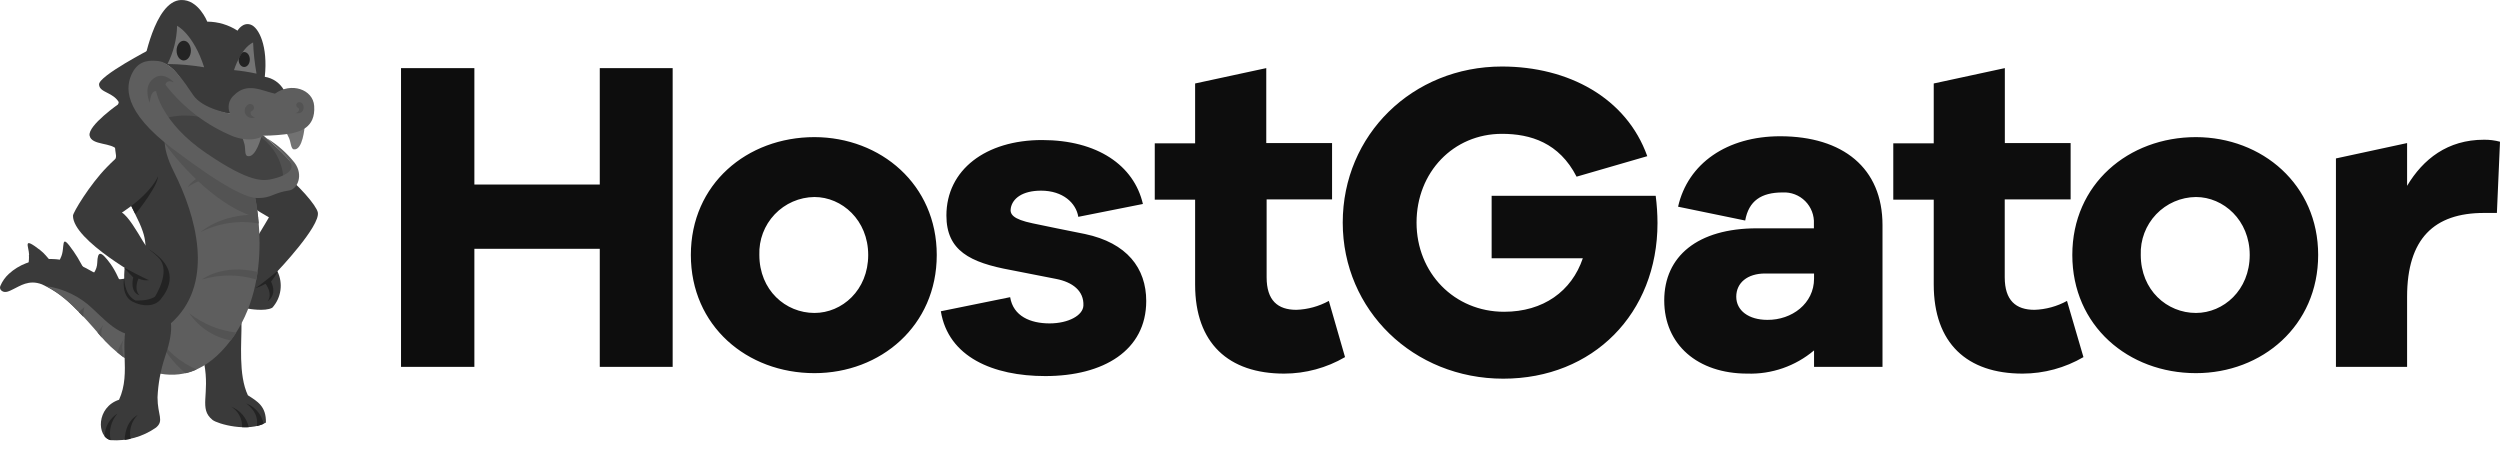 <?xml version="1.0" encoding="UTF-8"?>
<svg width="512px" height="92px" viewBox="0 0 512 92" version="1.1" xmlns="http://www.w3.org/2000/svg" xmlns:xlink="http://www.w3.org/1999/xlink" preserveAspectRatio="xMidYMid">
    <g>
        <path d="M307.59,13.623 C321.189,13.623 333.084,20.013 337.362,31.985 L322.884,36.182 C319.327,29.236 313.469,27.41 307.59,27.41 C297.662,27.41 290.109,35.269 290.109,45.583 C290.109,55.898 297.84,63.851 308.039,63.851 C316.053,63.851 321.88,59.654 324.16,52.897 L305.487,52.897 L305.487,40.106 L339.088,40.106 C339.326,41.954 339.448,43.815 339.455,45.678 C339.455,64.218 326.252,77.554 307.862,77.554 C289.471,77.554 274.992,63.547 274.992,45.583 C274.992,27.62 289.282,13.623 307.59,13.623 Z M213.407,28.68 C224.737,28.68 232.237,33.863 234.068,41.775 L220.835,44.408 C220.385,41.586 217.696,39.047 213.219,39.047 C209.327,39.047 207.371,40.683 207.015,42.593 C206.775,43.842 207.371,44.88 211.503,45.741 C212.581,45.974 214.531,46.375 216.475,46.77 L217.029,46.882 C219.699,47.424 222.195,47.923 222.195,47.923 C230.804,49.739 234.748,54.922 234.748,61.648 C234.748,71.741 226.044,77.019 214.077,77.019 C203.385,77.019 194.2,73.105 192.684,63.746 L206.879,60.861 C207.507,64.774 211.064,66.233 214.945,66.233 C218.826,66.233 221.797,64.585 221.881,62.592 C222.017,59.57 219.653,57.776 216.305,57.125 C213.993,56.685 207.057,55.31 207.057,55.31 C198.626,53.768 193.824,51.323 193.824,44.136 C193.824,34.776 201.889,28.68 213.407,28.68 Z M364.593,27.904 C377.439,27.925 385.536,34.409 385.536,46.098 L385.536,75.141 L371.518,75.141 L371.518,71.762 C367.704,74.982 362.838,76.674 357.856,76.515 C347.667,76.515 340.835,70.577 340.835,61.532 C340.835,52.488 347.667,46.759 359.833,46.759 L371.487,46.759 L371.487,45.846 C371.582,44.111 370.935,42.417 369.709,41.189 C368.483,39.961 366.793,39.316 365.064,39.414 C360.691,39.414 358.138,41.145 357.416,45.164 L343.67,42.331 C345.668,33.475 353.682,27.904 364.593,27.904 Z M259.332,13.949 L259.332,29.299 L272.806,29.299 L272.806,40.841 L259.405,40.841 L259.405,56.789 C259.405,61.532 261.675,63.452 265.504,63.452 C267.83,63.371 270.105,62.745 272.147,61.627 L275.463,73.137 C271.676,75.345 267.374,76.511 262.993,76.515 C251.612,76.515 244.76,70.304 244.76,58.3 L244.76,40.893 L236.495,40.893 L236.495,29.352 L244.76,29.352 L244.76,17.096 L259.332,13.949 Z M410.591,13.949 L410.591,29.299 L424.065,29.299 L424.065,40.841 L410.57,40.841 L410.57,56.789 C410.57,61.532 412.85,63.452 416.669,63.452 C418.998,63.372 421.276,62.747 423.322,61.627 L426.691,73.137 C422.906,75.341 418.608,76.507 414.231,76.515 C402.85,76.515 396.029,70.304 396.029,58.248 L396.029,40.893 L387.744,40.893 L387.744,29.352 L396.029,29.352 L396.029,17.096 L410.591,13.949 Z M166.802,28.082 C180.371,28.113 191.847,37.788 191.847,52.215 C191.847,66.736 180.339,76.421 166.802,76.421 C152.962,76.421 141.486,66.736 141.486,52.215 C141.486,37.693 152.994,28.082 166.802,28.082 Z M449.726,28.082 C463.294,28.113 474.76,37.788 474.76,52.215 C474.76,66.736 463.253,76.421 449.726,76.421 C435.886,76.421 424.41,66.736 424.41,52.215 C424.41,37.693 435.917,28.082 449.726,28.082 Z M97.152,13.949 L97.152,37.788 L122.834,37.788 L122.834,13.949 L137.762,13.949 L137.762,75.141 L122.834,75.141 L122.834,50.956 L97.152,50.956 L97.152,75.141 L82.129,75.141 L82.129,13.949 L97.152,13.949 Z M508.717,28.617 C509.826,28.603 510.931,28.74 512.002,29.026 L511.364,43.611 L508.717,43.611 C498.528,43.611 492.973,48.857 492.973,60.787 L492.973,75.141 L478.4,75.141 L478.4,32.447 L492.973,29.299 L492.973,38.06 C496.247,32.583 501.258,28.617 508.717,28.617 Z M371.518,56.013 L361.496,56.013 C357.856,56.013 355.586,57.933 355.586,60.766 C355.586,63.599 358.128,65.509 361.957,65.509 C366.968,65.551 371.518,62.172 371.518,57.062 L371.518,56.013 Z M166.792,40.348 C163.715,40.382 160.782,41.662 158.659,43.896 C156.535,46.131 155.402,49.13 155.515,52.215 C155.515,59.434 160.881,64.092 166.802,64.092 C172.452,64.092 177.808,59.434 177.808,52.215 C177.808,45.09 172.441,40.348 166.792,40.348 Z M449.726,40.348 C446.645,40.377 443.707,41.654 441.579,43.889 C439.452,46.124 438.315,49.127 438.428,52.215 C438.428,59.434 443.805,64.092 449.726,64.092 C455.365,64.092 460.742,59.434 460.742,52.215 C460.742,45.09 455.365,40.348 449.726,40.348 Z" fill="rgb(13,13,13)"></path>
        <g>
            <path d="M49.48,66.065 C46.927,68.541 44.385,71.941 41.812,74.396 C43.036,80.849 40.64,83.682 43.527,86.001 C44.574,86.83 50.85,88.603 54.459,86.546 C54.533,83.199 52.712,82.202 50.767,80.954 C48.789,76.757 49.501,70.251 49.459,66.065" fill="rgb(58,58,58)"></path>
            <path d="M50.944,87.491 C50.525,85.574 49.173,83.996 47.346,83.294 C48.795,84.182 49.652,85.788 49.584,87.491 C50.045,87.512 50.495,87.512 50.944,87.491 Z" fill="rgb(35,35,35)"></path>
            <path d="M53.989,86.798 C53.58,84.882 52.234,83.303 50.411,82.601 C52.273,84.039 52.869,85.581 52.608,87.26 C53.082,87.15 53.544,86.996 53.989,86.798 L53.989,86.798 Z" fill="rgb(35,35,35)"></path>
            <path d="M46.498,32.657 C45.18,34.577 44.594,38.606 55.077,44.513 C55.077,44.513 50.672,52.141 49.281,53.537 C47.89,54.932 47.042,58.647 48.402,60.514 C49.106,61.497 49.913,62.401 50.808,63.211 C50.808,63.211 54.282,63.861 55.767,63.022 C57.605,60.984 58.019,58.029 56.813,55.562 C56.813,55.562 65.653,46.286 65.088,43.495 C64.523,40.704 50.672,26.571 46.498,32.657 Z" fill="rgb(58,58,58)"></path>
            <path d="M56.761,55.562 C56.761,55.562 53.183,58.521 52.283,59.024 C53.012,58.803 53.714,58.5 54.376,58.122 C54.376,58.122 55.966,60.074 54.805,61.721 C54.805,61.721 56.897,60.493 55.505,57.671 C55.988,57.061 56.428,56.42 56.824,55.751 L56.761,55.562 Z" fill="rgb(35,35,35)"></path>
            <g transform="translate(5.197, 48.857)" fill="rgb(58,58,58)">
                <path d="M14.719,4.984 C14.694,5.671 14.484,6.337 14.112,6.915 C13.505,7.869 13.16,7.764 14.667,8.583 C15.788,9.153 16.998,9.529 18.244,9.695 C20.337,10.041 19.866,9.811 18.935,7.817 C18.525,6.919 18.039,6.059 17.481,5.246 C15.388,2.361 14.803,2.56 14.719,4.963"></path>
                <path d="M7.208,3.987 C6.434,5.425 7.616,5.655 9.133,6.191 C9.701,6.389 10.291,6.519 10.89,6.579 C12.595,6.768 12.156,6.516 11.403,5.131 C10.949,4.277 10.446,3.45 9.896,2.655 C6.894,-1.668 8.327,1.889 7.208,3.987"></path>
                <path d="M0.722,3.347 C0.747,3.675 0.747,4.005 0.722,4.333 C0.617,5.53 0.481,5.33 1.956,5.467 C2.613,5.541 3.276,5.541 3.933,5.467 C5.816,5.183 5.126,4.522 4.143,3.421 C3.807,3.037 3.435,2.685 3.034,2.371 C-0.69,-0.504 0.711,1.521 0.764,3.358"></path>
            </g>
            <path d="M30.869,10.035 C30.869,10.035 20.188,15.554 20.283,17.306 C20.377,19.058 23.295,18.817 24.467,21.167 C24.467,21.167 17.929,25.7 18.347,27.778 C18.766,29.855 22.982,29.1 24.028,30.747 C24.028,30.747 22.982,34.881 23.934,36.392 C24.885,37.903 24.739,36.602 26.026,38.491 C26.12,38.532 25.367,23.108 30.869,10.035 Z" fill="rgb(58,58,58)"></path>
            <path d="M28.631,15.05 C32.397,18.639 37.146,20.895 41.477,23.675 C44.458,25.463 47.086,27.785 49.229,30.527 C51.823,34.01 50.275,38.113 50.923,42.383 C51.122,43.831 51.216,45.3 51.279,46.769 C51.391,49.44 51.314,52.115 51.049,54.775 C50.39,61.133 50.066,66.317 45.588,71.08 C40.002,77.04 33.851,78.425 26.873,73.242 C24.414,71.63 22.174,69.704 20.209,67.513 C18.776,65.834 16.998,64.764 15.46,63.2 C13.507,61.124 11.178,59.44 8.597,58.237 C5.898,57.188 4.036,58.615 2.708,59.224 C2.028,59.539 1.086,60.147 0.323,59.539 C0.028,59.317 -0.079,58.925 0.061,58.584 C0.459,57.627 1.063,56.771 1.829,56.076 C5.94,52.299 12.583,52.215 17.521,54.869 C19.393,55.919 21.433,57.02 23.599,57.157 C25.126,57.335 26.662,56.897 27.867,55.94 C28.802,55.078 29.418,53.924 29.614,52.666 C29.963,50.916 29.836,49.104 29.248,47.42 C28.442,44.985 26.999,42.782 26.057,40.379 C22.919,32.206 21.873,22.888 26.967,15.25 L27.679,14.2 L28.631,15.05 Z" fill="rgb(58,58,58)"></path>
            <path d="M9.476,58.594 C13.075,60.399 16.904,64.439 20.575,68.793 C25.377,74.511 37.313,82.937 47.262,69.695 C56.583,57.23 52.2,39.76 51.656,37.777 L51.593,37.567 C51.279,37.168 42.973,26.529 35.357,24.976 C33.328,26.739 32.93,29.855 35.629,35.227 C40.18,44.261 43.82,57.43 35.734,65.519 C34.53,66.754 33.053,67.689 31.424,68.247 C25.681,70.146 22.636,66.652 19.038,63.274 C16.418,60.747 13.074,59.11 9.476,58.594 L9.476,58.594 Z" fill="rgb(94,94,94)"></path>
            <path d="M48.381,68.1 C44.88,67.702 41.556,66.34 38.778,64.166 C40.763,67.069 43.813,69.065 47.262,69.716 C47.66,69.192 48.088,68.646 48.381,68.1 Z" fill="rgb(83,83,83)"></path>
            <path d="M32.208,68.908 C33.575,71.813 35.552,74.387 38.004,76.452 C38.787,76.268 39.551,76.008 40.284,75.676 C36.995,74.253 34.189,71.902 32.208,68.908 L32.208,68.908 Z" fill="rgb(83,83,83)"></path>
            <path d="M19.99,68.121 L20.575,68.814 L20.847,69.139 C20.661,68.287 20.753,67.396 21.109,66.6 C20.701,67.08 20.327,67.589 19.99,68.121 L19.99,68.121 Z" fill="rgb(83,83,83)"></path>
            <path d="M24.028,72.161 C24.446,72.497 24.875,72.833 25.325,73.21 C25.021,71.762 24.885,70.251 25.377,69.412 C24.827,70.275 24.375,71.197 24.028,72.161 Z" fill="rgb(83,83,83)"></path>
            <path d="M16.14,63.935 L17.071,64.89 C17.056,64.215 17.126,63.542 17.28,62.886 C16.874,63.206 16.493,63.556 16.14,63.935 Z" fill="rgb(80,80,80)"></path>
            <path d="M41.351,57.251 C44.991,56.15 48.874,56.15 52.514,57.251 C52.608,56.727 52.691,56.202 52.765,55.698 C45.452,53.957 41.351,57.251 41.351,57.251 Z" fill="rgb(83,83,83)"></path>
            <path d="M52.984,45.772 C52.932,45.143 52.869,44.545 52.806,43.968 L52.806,43.968 C45.055,43.779 41.059,47.556 41.059,47.556 C44.735,45.676 48.921,45.05 52.984,45.772 Z" fill="rgb(83,83,83)"></path>
            <path d="M49.93,35.595 C49.626,35.248 49.292,34.871 48.884,34.472 C40.651,34.472 38.422,38.312 38.422,38.312 C41.85,36.147 45.899,35.191 49.93,35.595 Z" fill="rgb(83,83,83)"></path>
            <path d="M52.88,44.587 C52.677,42.721 52.373,40.868 51.97,39.036 L51.373,38.669 C48.748,36.948 37.177,29.971 33.788,27.872 C33.729,28.388 33.729,28.909 33.788,29.425 C37.345,34.419 45.327,42.876 52.88,44.587 Z" fill="rgb(83,83,83)"></path>
            <path d="M26.643,64.774 C27.706,63.207 29.53,62.336 31.413,62.497 C36.707,63.19 35.033,69.475 33.767,73.168 C32.888,75.824 32.381,78.589 32.261,81.384 C32.261,85.035 33.652,86.137 31.957,87.564 C29.26,89.46 25.996,90.371 22.71,90.145 C19.77,89.474 19.697,83.409 24.383,81.867 C25.681,79.034 25.628,76.138 25.524,73.116 C25.45,71.017 25.273,66.82 26.643,64.722" fill="rgb(58,58,58)"></path>
            <path d="M25.503,90.114 C25.921,90.051 26.34,89.977 26.748,89.883 C26.38,88.1 26.93,86.251 28.212,84.962 C26.287,86.064 25.66,87.942 25.503,90.114 Z" fill="rgb(35,35,35)"></path>
            <path d="M22.668,90.156 C22.231,88.208 22.756,86.169 24.08,84.679 C22.453,85.688 21.451,87.46 21.423,89.379 C21.745,89.764 22.181,90.036 22.668,90.156 L22.668,90.156 Z" fill="rgb(35,35,35)"></path>
            <path d="M25.388,57.094 C25.388,57.094 24.781,60.609 27.166,61.784 C29.175,62.833 31.643,62.833 32.878,61.333 C34.583,59.234 37.062,55.037 30.273,50.914 C26.089,48.364 25.827,57.02 25.827,57.02 L25.388,57.094 Z" fill="rgb(35,35,35)"></path>
            <path d="M25.973,40.243 C26.863,42.184 27.668,43.684 27.71,43.821 C27.752,43.957 33.234,36.948 32.208,35.815 C31.183,34.682 26.842,38.721 25.973,40.243 Z" fill="rgb(35,35,35)"></path>
            <path d="M31.351,30.191 C37.282,35.93 24.969,43.527 24.969,43.527 C26.308,44.377 28.003,47.283 29.269,49.403 C30.535,51.522 31.037,51.176 32.585,52.939 C34.133,54.701 29.719,57.335 29.719,57.335 C29.719,57.335 14.905,49.308 14.947,44.167 C14.947,43.527 18.389,37.809 21.862,34.262 C23.609,32.478 28.516,27.452 31.351,30.191 Z" fill="rgb(58,58,58)"></path>
            <path d="M25.597,54.481 C25.597,54.481 24.551,59.948 27.752,61.543 C27.752,61.543 30.399,61.71 31.738,60.745 C31.738,60.745 35.075,55.604 32.585,52.939 C30.095,50.274 25.597,54.481 25.597,54.481 Z" fill="rgb(58,58,58)"></path>
            <path d="M25.534,54.869 C25.534,54.869 29.813,57.167 30.555,57.377 C29.811,57.48 29.052,57.367 28.369,57.052 C28.369,57.052 27.323,59.15 28.547,60.451 C28.547,60.451 26.58,60.105 27.281,56.81 L25.492,54.964 L25.534,54.869 Z" fill="rgb(35,35,35)"></path>
            <path d="M29.373,13.403 C29.373,13.403 31.602,0.224 37.052,0.004 C40.64,-0.153 42.45,4.432 42.45,4.432 C44.648,4.442 46.797,5.082 48.643,6.278 C48.643,6.278 49.689,4.463 51.352,5.051 C53.016,5.638 54.909,9.458 54.229,15.732 C55.875,15.986 57.316,16.979 58.142,18.429 C57.701,19.063 57.028,19.497 56.269,19.635 C55.139,19.73 50.264,17.946 48.946,19.111 C47.604,20.053 46.923,21.688 47.199,23.308 C47.199,23.308 41.812,22.762 39.416,19.688 C37.021,16.614 34.96,10.654 29.373,13.403 Z" fill="rgb(58,58,58)"></path>
            <path d="M47.921,14.358 C47.921,14.358 49.26,9.93 51.834,8.692 C51.925,10.835 52.159,12.97 52.535,15.082 C51.012,14.75 49.472,14.509 47.921,14.358 L47.921,14.358 Z" fill="rgb(115,115,115)"></path>
            <path d="M36.267,5.282 C36.267,5.282 39.584,6.887 41.812,13.781 C39.33,13.357 36.818,13.132 34.301,13.109 C35.535,10.681 36.207,8.006 36.267,5.282 Z" fill="rgb(115,115,115)"></path>
            <path d="M37.627,8.346 C38.433,8.346 39.092,9.248 39.092,10.371 C39.092,11.493 38.433,12.385 37.627,12.385 C36.822,12.385 36.163,11.483 36.163,10.371 C36.163,9.258 36.811,8.346 37.627,8.346" fill="rgb(35,35,35)"></path>
            <path d="M50.013,13.718 C50.651,13.718 51.164,13.036 51.164,12.186 C51.164,11.336 50.651,10.654 50.013,10.654 C49.891,10.661 49.77,10.689 49.658,10.738 C49.306,11.146 49.039,11.62 48.873,12.133 C48.868,12.168 48.868,12.203 48.873,12.238 C48.863,13.036 49.375,13.718 50.013,13.718 Z" fill="rgb(35,35,35)"></path>
            <path d="M36.581,16.687 C36.581,16.687 32.606,13.539 30.587,15.785 C28.181,18.492 30.587,22.699 30.587,22.699 C30.587,22.699 30.88,20.895 31.779,20.296 C31.779,20.296 32.135,25.994 41.383,32.331 C50.631,38.669 54.658,37.976 56.677,37.441 C58.696,36.906 60.747,35.458 59.972,33.832 C59.198,32.206 53.978,27.788 53.978,27.788 C53.978,27.788 52.001,28.029 47.973,26.613 C43.946,25.197 38.558,22.416 35.085,17.589 C35.599,17.315 36.098,17.014 36.581,16.687" fill="rgb(80,80,80)"></path>
            <path d="M34.259,24.095 C39.438,22.849 44.893,24.322 48.748,28.008 L47.701,27.442 C47.701,27.442 52.451,27.211 53.11,27.872 C55.928,29.782 57.735,32.867 58.027,36.266 C58.163,37.892 54.323,38.816 45.766,34.545 C40.452,31.859 34.259,24.095 34.259,24.095 Z" fill="rgb(66,66,66)"></path>
            <path d="M44.657,25.176 L44.856,25.28 L44.657,25.176 Z" fill="rgb(80,80,80)"></path>
            <path d="M53.591,27.757 C53.591,27.757 52.44,32.489 50.662,31.954 C50.066,31.775 50.306,30.432 50.066,29.509 C49.825,28.586 49.135,26.823 49.135,26.823 L53.591,27.757 Z" fill="rgb(114,114,114)"></path>
            <path d="M62.389,25.962 C62.389,25.962 62.023,30.82 60.182,30.59 C59.564,30.516 59.585,29.152 59.198,28.281 C58.811,27.41 57.859,25.774 57.859,25.774 L62.389,25.962 Z" fill="rgb(114,114,114)"></path>
            <path d="M64.345,21.702 C64.115,18.282 59.617,16.782 56.311,19.184 C53.612,18.586 50.62,16.782 47.942,19.489 C46.847,20.407 46.508,21.95 47.116,23.245 C47.116,23.245 41.508,22.343 39.573,19.478 C37.638,16.614 35.106,12.773 32.397,12.501 C30.953,12.364 28.516,12.154 27.103,14.914 C25.691,17.673 25.011,22.657 35.472,30.548 C45.933,38.438 50.515,40.568 52.796,40.558 C55.694,40.558 55.872,39.508 59.209,39.005 C60.914,38.763 62.211,35.857 60.339,33.339 C58.774,31.365 56.876,29.681 54.731,28.365 C54.627,28.47 58.79,31.817 59.564,33.444 C60.339,35.07 58.048,36.098 56.039,36.591 C54.03,37.085 51.447,37.641 42.209,31.345 C32.972,25.05 31.978,18.681 31.978,18.681 C30.807,18.502 30.671,21.052 30.671,21.052 C30.671,21.052 29.321,18.104 31.131,16.341 C33.317,14.242 35.577,16.834 35.577,16.834 L35.441,16.834 C34.07,16.173 33.882,17.359 33.882,17.359 C37.525,22.062 42.338,25.721 47.837,27.967 C51.865,29.383 53.978,27.788 53.978,27.788 C55.891,27.775 57.8,27.62 59.69,27.326 C61.134,26.938 64.67,26.33 64.345,21.702 Z" fill="rgb(94,94,94)"></path>
            <path d="M50.944,21.335 C51.886,21.041 52.608,22.311 51.373,22.857 C51.195,23.329 51.478,23.843 52.231,24.021 C51.492,24.378 50.604,24.065 50.249,23.324 C49.893,22.582 50.205,21.692 50.944,21.335" fill="rgb(83,83,83)"></path>
            <path d="M61.552,20.947 C60.778,20.695 60.182,21.744 61.207,22.206 C61.343,22.594 61.113,23.014 60.485,23.161 C62.473,23.57 62.577,21.314 61.531,20.947" fill="rgb(83,83,83)"></path>
        </g>
    </g>
</svg>